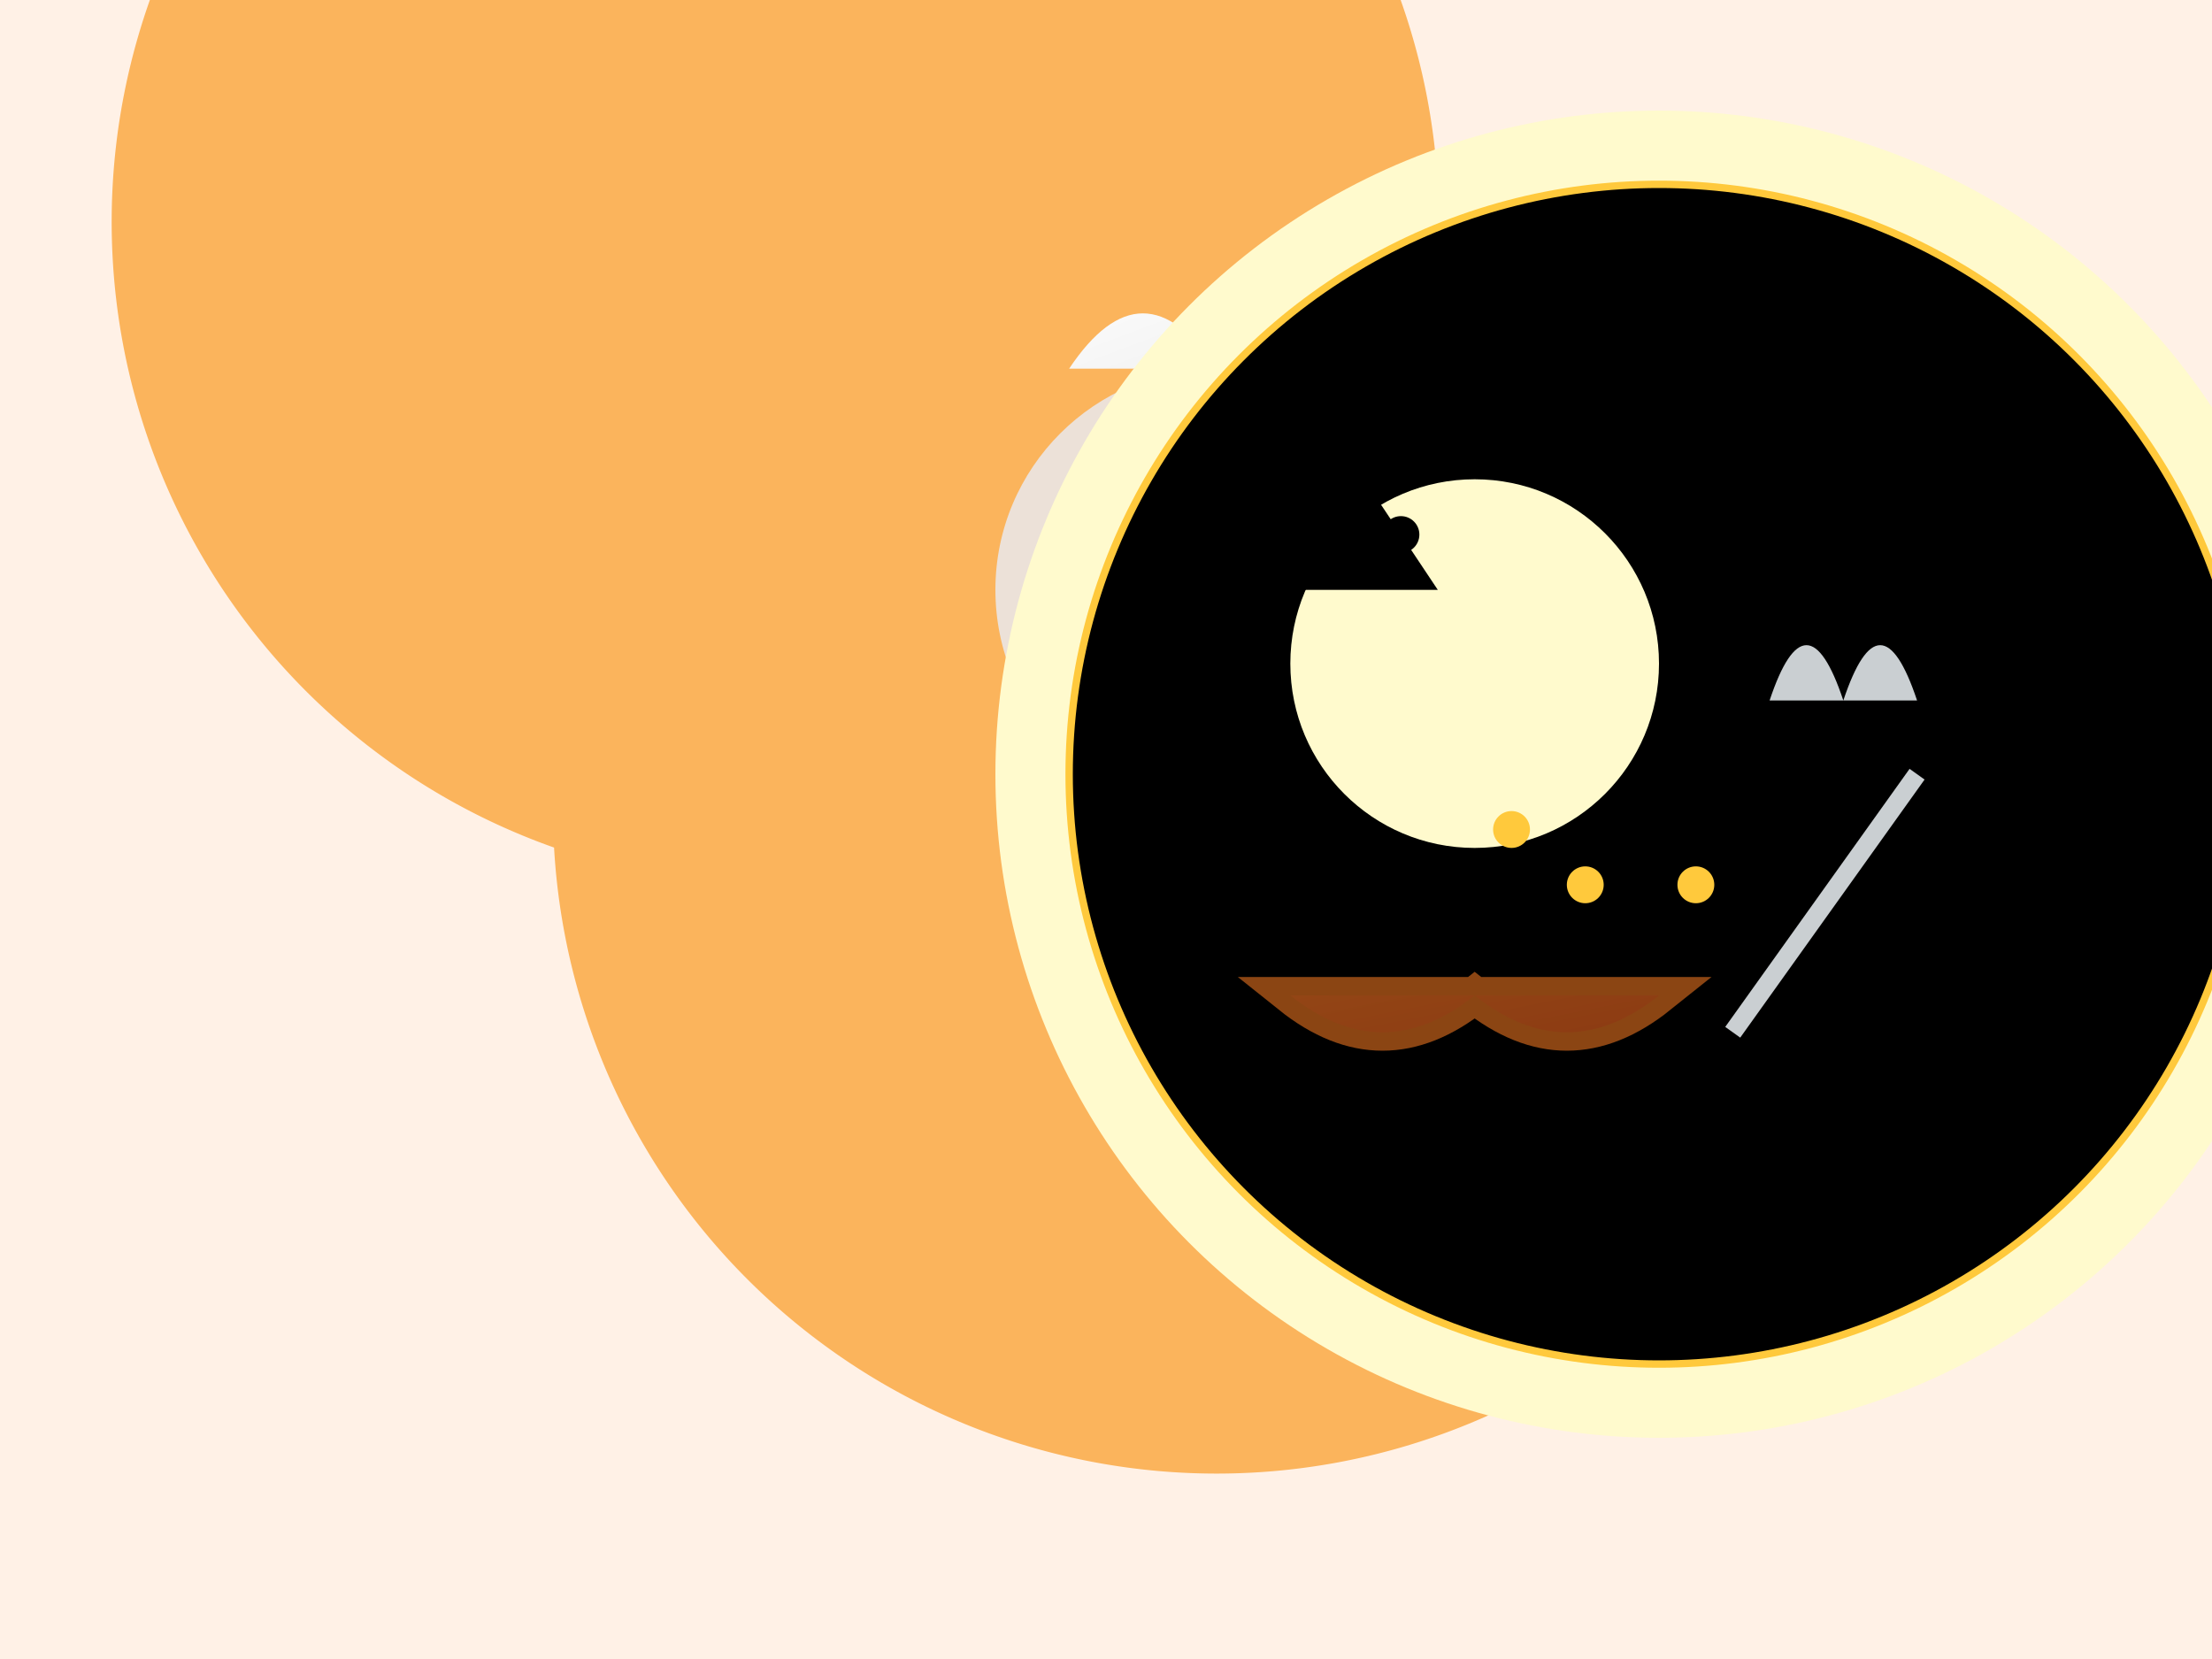 <svg width="600" height="450" xmlns="http://www.w3.org/2000/svg" style="font-family:Arial;">

  <!-- Background -->
  <rect x="0" y="0" width="600" height="450" fill="#FFF1E6"/>

  <!-- Igloo (star ingredient) -->
  <path d="M270,50 A180,180 0 1,0 390,50 A180,180 0 1,0 270,230 Z" fill="#FBB45C"/>
  <circle cx="330" cy="160" r="60" fill="#ECE1D8"/>

  <!-- Snow on igloo -->
  <path d="M290,100 Q310,70 330,100 Q350,70 370,100 Z" fill="url(#snowGradient)" stroke-width="0"/>

  <!-- Tableware: Plate -->
  <circle cx="450" cy="210" r="180" fill="#FFFACD"/>
  <circle cx="450" cy="210" r="160" stroke="#FFC93C" stroke-width="2"/>

  <!-- Ingredients: Snowman -->
  <circle cx="400" cy="180" r="50" fill="#FFFACD"/>
  <path d="M370,130 L350,160 L390,160 Z" fill="black"/>
  <circle cx="380" cy="145" r="5" fill="black"/>

  <!-- Ingredients: Hot chocolate -->
  <path d="M350,270 Q375,290 400,270 Q425,290 450,270 Z" stroke="#8B4513" stroke-width="10"/>
  <path d="M350,270 Q375,290 400,270 Q425,290 450,270 Z" fill="url(#chocolateGradient)" stroke-width="0"/>

  <!-- Utensils: Spoon -->
  <path d="M480,190 Q490,160 500,190 Q510,160 520,190 Z" fill="#CACFD2"/>
  <path d="M520,210 L470,280 Z" stroke="#CACFD2" stroke-width="5"/>

  <!-- Garnish: Sprinkles -->
  <circle cx="430" cy="240" r="5" fill="#FFC93C"/>
  <circle cx="460" cy="240" r="5" fill="#FFC93C"/>
  <circle cx="410" cy="225" r="5" fill="#FFC93C"/>

  <!-- Defining gradients -->
  <defs>
    <linearGradient id="snowGradient" x1="0%" y1="0%" x2="100%" y2="100%">
      <stop offset="0%" style="stop-color:rgb(255,255,255);stop-opacity:1"/>
      <stop offset="100%" style="stop-color:rgb(238,238,238);stop-opacity:1"/>
    </linearGradient>
    <linearGradient id="chocolateGradient" x1="0%" y1="0%" x2="100%" y2="100%">
      <stop offset="0%" style="stop-color:rgb(147,69,21);stop-opacity:1"/>
      <stop offset="100%" style="stop-color:rgb(138,55,18);stop-opacity:1"/>
    </linearGradient>
  </defs>

</svg>
